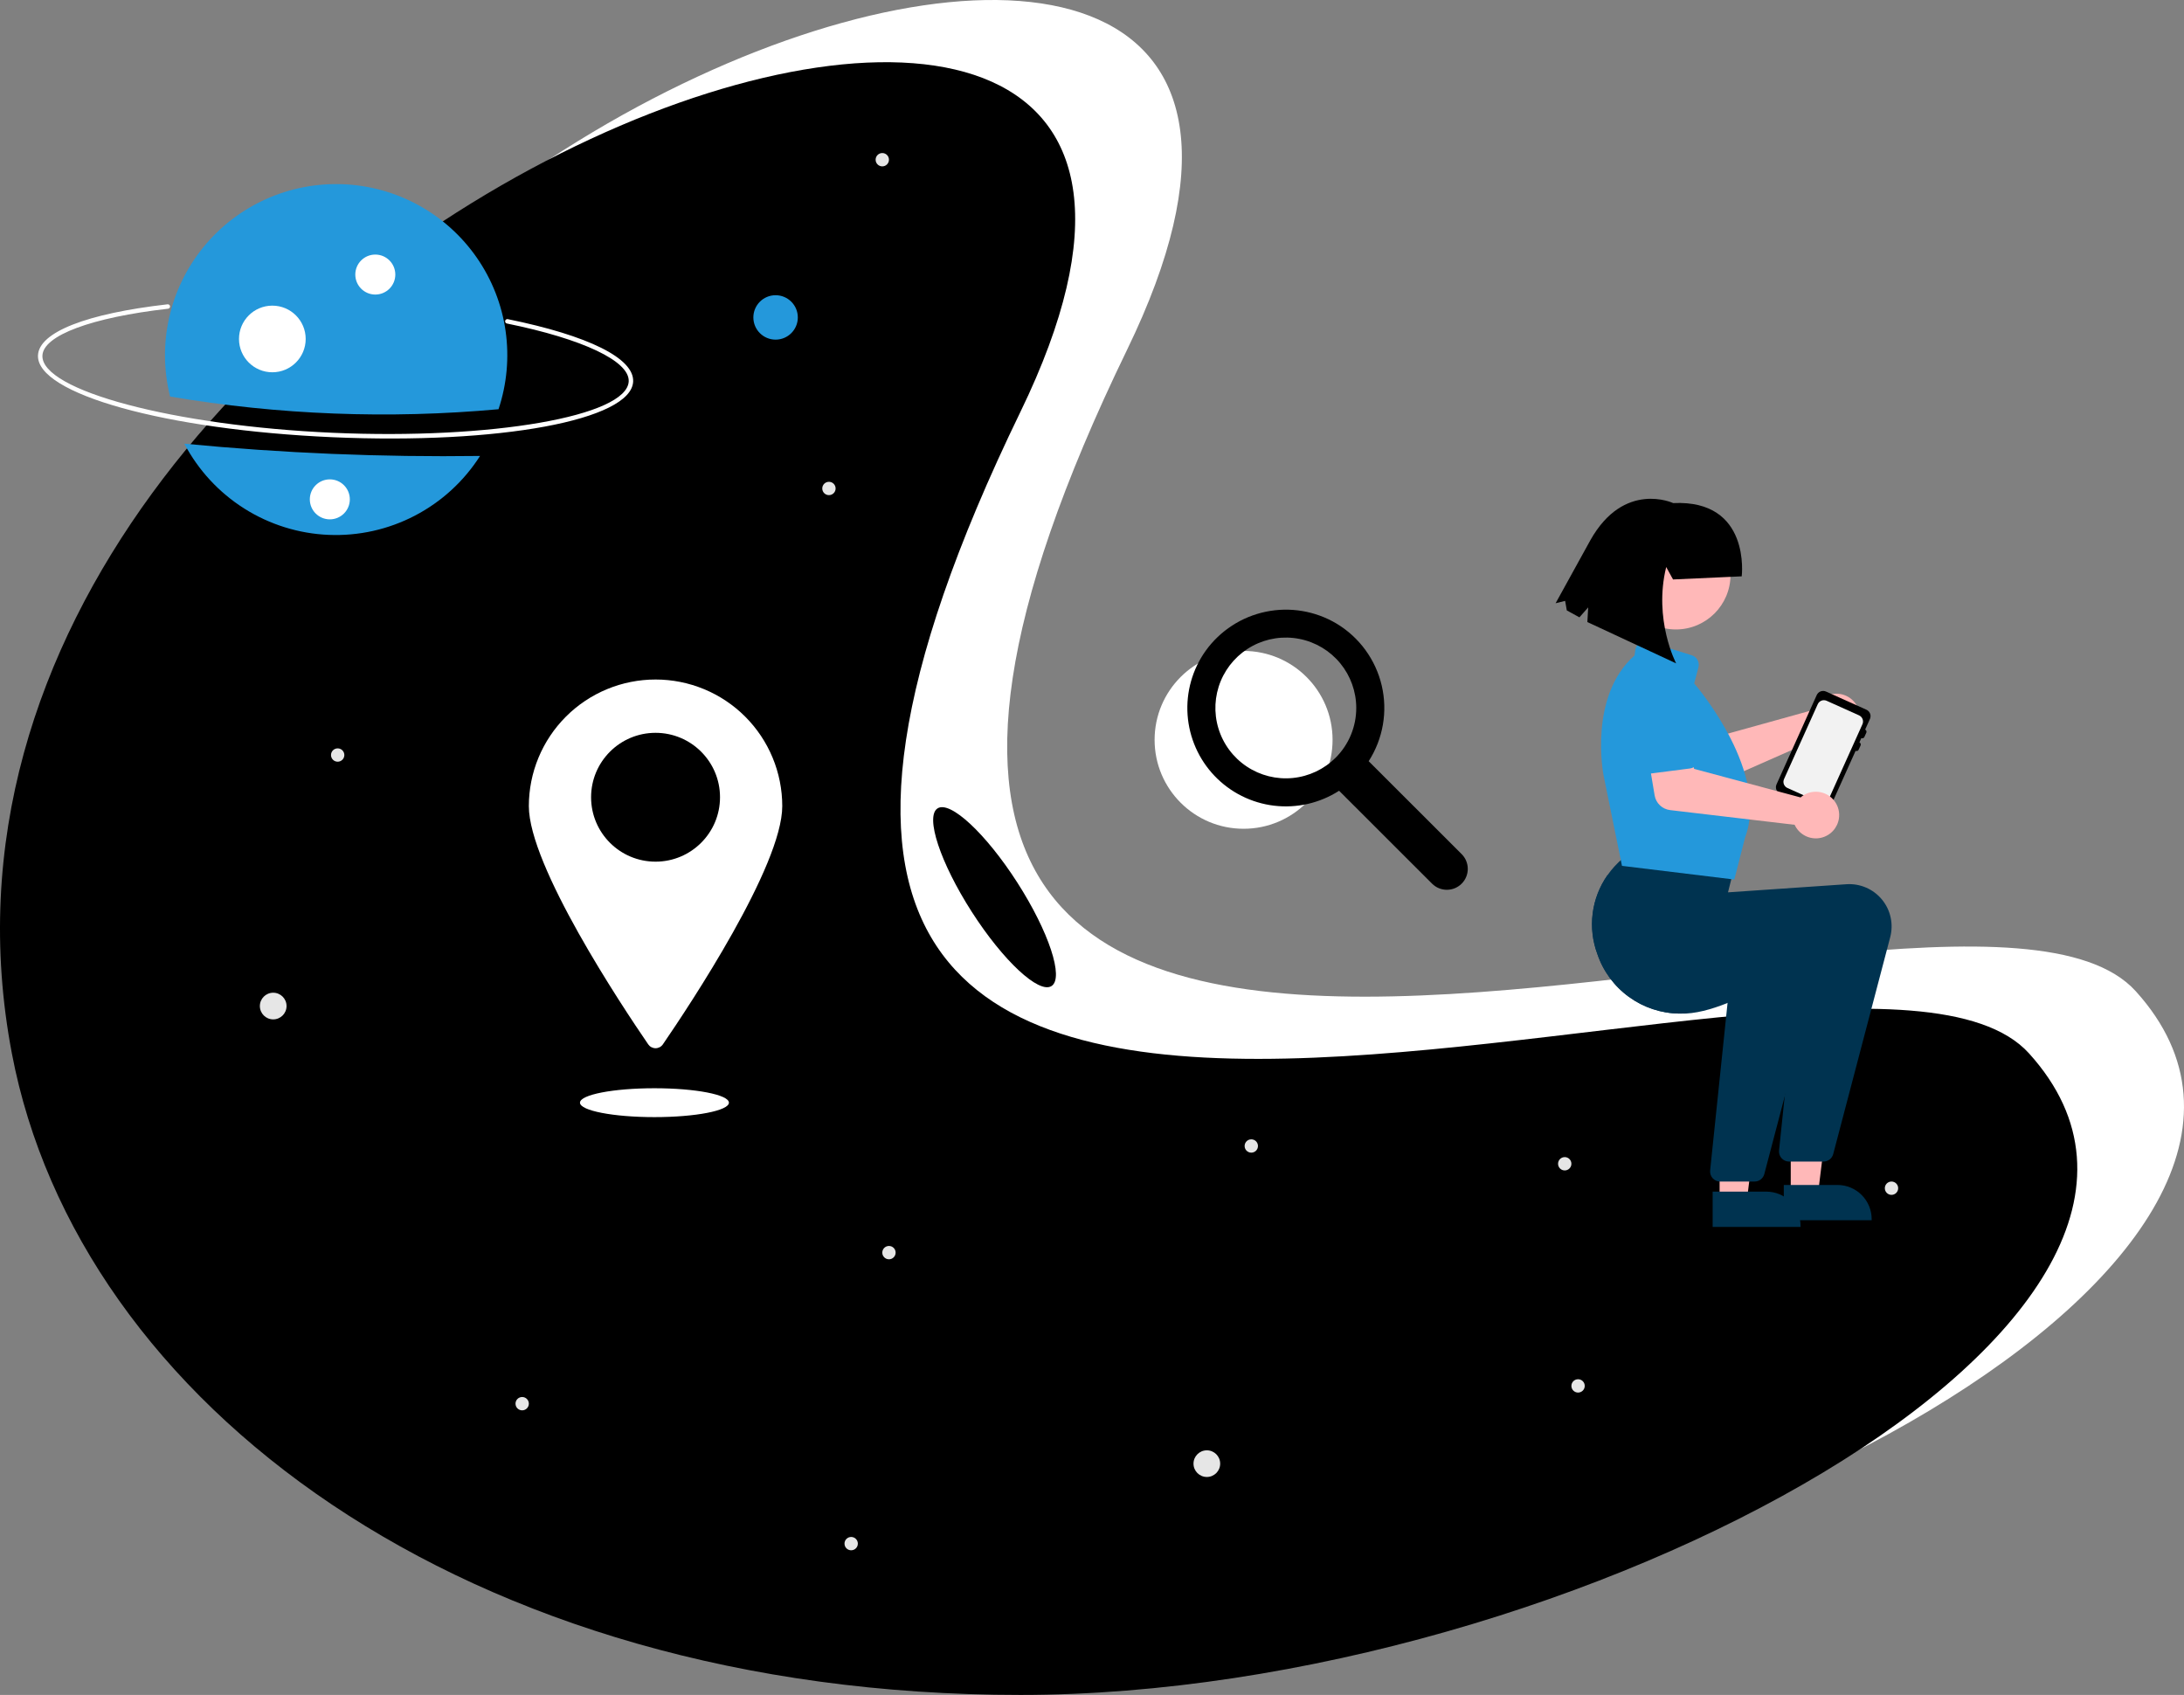 <svg width="491" height="381" viewBox="0 0 491 381" fill="none" xmlns="http://www.w3.org/2000/svg">
<rect x="0" y="0" width="491" height="381" fill="#808080" stroke="none"/>
<g clip-path="url(#clip0_30_12)">
<path d="M279.578 186.298C290.626 186.298 299.583 177.349 299.583 166.309C299.583 155.27 290.626 146.321 279.578 146.321C268.529 146.321 259.573 155.27 259.573 166.309C259.573 177.349 268.529 186.298 279.578 186.298Z" fill="white"/>
<path d="M328.606 191.995L307.701 171.107C309.303 168.617 310.389 165.83 310.894 162.913C311.399 159.995 311.313 157.006 310.64 154.123C309.968 151.239 308.723 148.52 306.98 146.126C305.237 143.732 303.03 141.712 300.491 140.185C295.71 137.332 290.031 136.376 284.578 137.508C279.125 138.639 274.297 141.776 271.049 146.296C268.06 150.483 266.625 155.58 266.989 160.71C267.354 165.839 269.496 170.682 273.047 174.405C276.598 178.128 281.336 180.499 286.446 181.11C291.557 181.72 296.721 180.533 301.051 177.752L321.956 198.64C322.838 199.52 324.034 200.015 325.281 200.014C326.527 200.014 327.723 199.519 328.605 198.638C329.486 197.757 329.981 196.563 329.982 195.317C329.982 194.071 329.487 192.877 328.606 191.995ZM300.27 170.327C297.68 172.916 294.271 174.526 290.625 174.885C286.98 175.244 283.322 174.329 280.276 172.295C277.23 170.262 274.984 167.236 273.921 163.733C272.857 160.23 273.042 156.468 274.444 153.086C275.846 149.704 278.378 146.913 281.609 145.187C284.84 143.462 288.569 142.909 292.162 143.623C295.755 144.337 298.989 146.274 301.313 149.104C303.637 151.933 304.908 155.48 304.908 159.14C304.91 161.218 304.502 163.276 303.706 165.196C302.91 167.116 301.742 168.86 300.27 170.327Z" fill="black"/>
<path d="M480.148 222.806C533.612 281.882 378.63 367.019 253.401 367.019C128.172 367.019 41.533 301.053 26.654 222.806C-9.424 33.085 334.04 -87.5 253.401 78.594C135.86 320.696 438.044 176.283 480.148 222.806Z" fill="white"/>
<path d="M456.16 236.788C509.624 295.863 354.642 381 229.413 381C104.184 381 17.545 315.034 2.666 236.788C-33.412 47.067 310.052 -73.519 229.413 92.576C111.872 334.678 414.056 190.265 456.16 236.788Z" fill="black"/>
<path d="M74.76 98.282C37.245 96.632 8.157 88.546 8.539 79.874C8.768 74.675 19.386 70.495 37.668 68.405C37.734 68.397 37.8 68.402 37.864 68.42C37.927 68.438 37.986 68.468 38.038 68.508C38.09 68.549 38.133 68.6 38.165 68.657C38.197 68.715 38.218 68.778 38.225 68.844C38.232 68.909 38.227 68.975 38.209 69.039C38.19 69.102 38.16 69.161 38.119 69.212C38.078 69.264 38.026 69.307 37.969 69.338C37.911 69.37 37.847 69.39 37.782 69.397C20.56 71.366 9.737 75.397 9.538 79.918C9.192 87.76 39.08 95.713 74.804 97.284C110.527 98.856 140.999 93.559 141.345 85.717C141.545 81.177 131.051 76.197 113.959 72.72C113.895 72.707 113.834 72.681 113.779 72.645C113.725 72.608 113.678 72.561 113.641 72.507C113.605 72.452 113.58 72.39 113.567 72.326C113.555 72.261 113.555 72.195 113.568 72.131C113.581 72.066 113.607 72.005 113.644 71.951C113.68 71.896 113.728 71.85 113.783 71.814C113.837 71.777 113.899 71.752 113.964 71.74C114.028 71.728 114.095 71.728 114.159 71.741C132.3 75.432 142.573 80.542 142.343 85.761C141.961 94.433 112.275 99.932 74.76 98.282Z" fill="white"/>
<path d="M41.441 99.734C44.579 105.691 49.228 110.72 54.923 114.318C60.617 117.916 67.157 119.956 73.889 120.235C80.621 120.515 87.308 119.023 93.281 115.909C99.254 112.795 104.304 108.168 107.926 102.491C85.73 102.79 63.535 101.87 41.441 99.734Z" fill="#2498DB"/>
<path d="M112.076 91.988C113.964 86.327 114.509 80.305 113.665 74.398C112.822 68.491 110.614 62.861 107.217 57.954C103.819 53.047 99.325 48.997 94.09 46.126C88.856 43.254 83.024 41.639 77.056 41.409C71.089 41.179 65.15 42.339 59.709 44.799C54.268 47.259 49.475 50.95 45.709 55.581C41.943 60.212 39.307 65.654 38.01 71.479C36.714 77.303 36.791 83.35 38.238 89.139C62.623 93.275 87.443 94.233 112.076 91.988Z" fill="#2498DB"/>
<path d="M84.375 66.212C86.859 66.212 88.873 64.2 88.873 61.718C88.873 59.236 86.859 57.224 84.375 57.224C81.891 57.224 79.877 59.236 79.877 61.718C79.877 64.2 81.891 66.212 84.375 66.212Z" fill="white"/>
<path d="M61.226 83.684C65.366 83.684 68.723 80.331 68.723 76.194C68.723 72.058 65.366 68.704 61.226 68.704C57.086 68.704 53.73 72.058 53.73 76.194C53.73 80.331 57.086 83.684 61.226 83.684Z" fill="white"/>
<path d="M174.366 76.347C177.126 76.347 179.363 74.112 179.363 71.354C179.363 68.596 177.126 66.361 174.366 66.361C171.606 66.361 169.368 68.596 169.368 71.354C169.368 74.112 171.606 76.347 174.366 76.347Z" fill="#2498DB"/>
<path d="M61.422 229.144C63.078 229.144 64.421 227.803 64.421 226.148C64.421 224.493 63.078 223.152 61.422 223.152C59.766 223.152 58.423 224.493 58.423 226.148C58.423 227.803 59.766 229.144 61.422 229.144Z" fill="#E6E6E6"/>
<path d="M271.318 332.007C272.974 332.007 274.316 330.666 274.316 329.011C274.316 327.357 272.974 326.015 271.318 326.015C269.662 326.015 268.319 327.357 268.319 329.011C268.319 330.666 269.662 332.007 271.318 332.007Z" fill="#E6E6E6"/>
<path d="M75.915 171.221C76.743 171.221 77.414 170.55 77.414 169.723C77.414 168.896 76.743 168.225 75.915 168.225C75.087 168.225 74.415 168.896 74.415 169.723C74.415 170.55 75.087 171.221 75.915 171.221Z" fill="#E6E6E6"/>
<path d="M199.853 283.072C200.681 283.072 201.353 282.402 201.353 281.574C201.353 280.747 200.681 280.076 199.853 280.076C199.025 280.076 198.354 280.747 198.354 281.574C198.354 282.402 199.025 283.072 199.853 283.072Z" fill="#E6E6E6"/>
<path d="M425.241 268.592C426.069 268.592 426.741 267.921 426.741 267.093C426.741 266.266 426.069 265.595 425.241 265.595C424.413 265.595 423.742 266.266 423.742 267.093C423.742 267.921 424.413 268.592 425.241 268.592Z" fill="#E6E6E6"/>
<path d="M354.776 313.032C355.604 313.032 356.276 312.362 356.276 311.534C356.276 310.707 355.604 310.036 354.776 310.036C353.948 310.036 353.277 310.707 353.277 311.534C353.277 312.362 353.948 313.032 354.776 313.032Z" fill="#E6E6E6"/>
<path d="M281.313 259.104C282.141 259.104 282.812 258.434 282.812 257.606C282.812 256.779 282.141 256.108 281.313 256.108C280.485 256.108 279.813 256.779 279.813 257.606C279.813 258.434 280.485 259.104 281.313 259.104Z" fill="#E6E6E6"/>
<path d="M186.36 111.301C187.188 111.301 187.859 110.63 187.859 109.803C187.859 108.976 187.188 108.305 186.36 108.305C185.532 108.305 184.861 108.976 184.861 109.803C184.861 110.63 185.532 111.301 186.36 111.301Z" fill="#E6E6E6"/>
<path d="M198.354 37.399C199.182 37.399 199.853 36.729 199.853 35.901C199.853 35.074 199.182 34.403 198.354 34.403C197.526 34.403 196.855 35.074 196.855 35.901C196.855 36.729 197.526 37.399 198.354 37.399Z" fill="#E6E6E6"/>
<path d="M191.357 348.485C192.185 348.485 192.857 347.815 192.857 346.987C192.857 346.16 192.185 345.489 191.357 345.489C190.529 345.489 189.858 346.16 189.858 346.987C189.858 347.815 190.529 348.485 191.357 348.485Z" fill="#E6E6E6"/>
<path d="M117.394 317.027C118.222 317.027 118.893 316.356 118.893 315.529C118.893 314.702 118.222 314.031 117.394 314.031C116.566 314.031 115.895 314.702 115.895 315.529C115.895 316.356 116.566 317.027 117.394 317.027Z" fill="#E6E6E6"/>
<path d="M351.778 263.099C352.606 263.099 353.277 262.428 353.277 261.601C353.277 260.773 352.606 260.103 351.778 260.103C350.95 260.103 350.279 260.773 350.279 261.601C350.279 262.428 350.95 263.099 351.778 263.099Z" fill="#E6E6E6"/>
<path d="M74.15 116.744C76.634 116.744 78.648 114.732 78.648 112.25C78.648 109.768 76.634 107.756 74.15 107.756C71.666 107.756 69.652 109.768 69.652 112.25C69.652 114.732 71.666 116.744 74.15 116.744Z" fill="white"/>
<path d="M175.865 181.208C175.865 194.63 155.096 225.906 149.026 234.76C148.843 235.028 148.597 235.247 148.31 235.398C148.023 235.549 147.704 235.628 147.379 235.628C147.055 235.628 146.735 235.549 146.448 235.398C146.161 235.247 145.916 235.028 145.732 234.76C139.663 225.906 118.893 194.63 118.893 181.208C118.893 177.47 119.63 173.769 121.062 170.316C122.493 166.863 124.592 163.725 127.237 161.082C129.882 158.439 133.022 156.343 136.478 154.912C139.934 153.482 143.638 152.746 147.379 152.746C151.12 152.746 154.824 153.482 158.28 154.912C161.736 156.343 164.877 158.439 167.522 161.082C170.167 163.725 172.265 166.863 173.697 170.316C175.128 173.769 175.865 177.47 175.865 181.208Z" fill="white"/>
<path d="M147.379 193.691C155.383 193.691 161.872 187.208 161.872 179.211C161.872 171.213 155.383 164.73 147.379 164.73C139.375 164.73 132.886 171.213 132.886 179.211C132.886 187.208 139.375 193.691 147.379 193.691Z" fill="black"/>
<path d="M147.129 251.115C156.376 251.115 163.871 249.662 163.871 247.869C163.871 246.077 156.376 244.624 147.129 244.624C137.883 244.624 130.388 246.077 130.388 247.869C130.388 249.662 137.883 251.115 147.129 251.115Z" fill="white"/>
<path d="M408.224 158.748C408.097 158.994 407.99 159.249 407.904 159.512L384.024 166.141L379.721 161.934L372.516 167.593L379.41 175.781C379.967 176.443 380.724 176.906 381.566 177.101C382.409 177.296 383.293 177.213 384.084 176.864L409.879 165.487C410.755 166.094 411.794 166.42 412.859 166.423C413.925 166.425 414.965 166.103 415.843 165.5C416.721 164.897 417.394 164.041 417.773 163.046C418.152 162.052 418.219 160.965 417.965 159.932C417.712 158.898 417.149 157.966 416.352 157.26C415.555 156.553 414.561 156.106 413.504 155.978C412.446 155.849 411.375 156.046 410.432 156.541C409.488 157.035 408.718 157.806 408.224 158.748H408.224Z" fill="#FFB8B8"/>
<path d="M383.183 166.53L374.22 173.5C373.964 173.699 373.67 173.84 373.355 173.914C373.041 173.988 372.714 173.994 372.397 173.931C372.08 173.867 371.781 173.736 371.519 173.547C371.257 173.357 371.039 173.114 370.88 172.833L365.31 162.982C364.301 161.673 363.854 160.017 364.065 158.378C364.277 156.74 365.13 155.252 366.438 154.241C367.746 153.23 369.402 152.778 371.042 152.985C372.683 153.192 374.174 154.041 375.19 155.345L383.355 163.132C383.588 163.355 383.771 163.625 383.891 163.925C384.01 164.225 384.064 164.548 384.047 164.87C384.031 165.193 383.945 165.508 383.796 165.794C383.647 166.081 383.438 166.332 383.183 166.53V166.53Z" fill="#2498DB"/>
<path d="M410.514 155.451L419.603 159.537C419.984 159.709 420.281 160.024 420.429 160.414C420.577 160.804 420.564 161.236 420.393 161.617L419.317 164.007C419.443 164.064 419.542 164.169 419.591 164.299C419.641 164.429 419.637 164.573 419.58 164.7L419.149 165.656C419.092 165.782 418.987 165.881 418.857 165.93C418.727 165.979 418.583 165.975 418.456 165.919L418.025 166.875C418.152 166.932 418.251 167.037 418.3 167.167C418.349 167.297 418.345 167.441 418.289 167.568L417.858 168.524C417.801 168.65 417.695 168.749 417.566 168.798C417.436 168.847 417.291 168.843 417.164 168.787L411.353 181.692C411.182 182.073 410.866 182.37 410.476 182.517C410.086 182.665 409.653 182.652 409.272 182.481L400.183 178.395C399.802 178.224 399.505 177.909 399.357 177.519C399.209 177.129 399.222 176.696 399.393 176.316L408.433 156.24C408.604 155.86 408.92 155.563 409.31 155.415C409.7 155.267 410.133 155.28 410.514 155.451Z" fill="black"/>
<path d="M401.833 177.124L409.125 180.405C409.49 180.568 409.905 180.58 410.28 180.439C410.654 180.298 410.957 180.014 411.123 179.65L414.491 172.165L415.661 169.571L418.709 162.799C418.872 162.434 418.884 162.021 418.742 161.647C418.601 161.274 418.317 160.972 417.954 160.807L415.661 159.774L410.657 157.526C410.291 157.363 409.876 157.351 409.503 157.494C409.129 157.636 408.827 157.921 408.663 158.286L405.715 164.833L402.358 172.286L401.078 175.132C400.914 175.496 400.902 175.91 401.044 176.284C401.185 176.657 401.469 176.959 401.833 177.124Z" fill="#F2F2F2"/>
<path d="M386.597 269.862L392.724 269.862L395.639 246.249L386.596 246.25L386.597 269.862Z" fill="#FFB8B8"/>
<path d="M385.034 267.864L397.1 267.863H397.1C398.11 267.863 399.11 268.062 400.043 268.448C400.976 268.834 401.824 269.4 402.538 270.113C403.252 270.827 403.818 271.674 404.205 272.606C404.591 273.538 404.79 274.537 404.79 275.546V275.796L385.034 275.797L385.034 267.864Z" fill="#003350"/>
<path d="M402.589 268.364L408.716 268.364L411.631 244.751L402.588 244.752L402.589 268.364Z" fill="#FFB8B8"/>
<path d="M401.026 266.366L413.092 266.365H413.093C414.102 266.365 415.102 266.564 416.035 266.95C416.968 267.336 417.816 267.902 418.53 268.615C419.244 269.329 419.81 270.176 420.197 271.108C420.583 272.04 420.782 273.039 420.782 274.048V274.298L401.026 274.299L401.026 266.366Z" fill="#003350"/>
<path d="M359.114 214.454C360.42 218.32 362.896 221.685 366.2 224.084C369.503 226.482 373.472 227.795 377.555 227.841L377.865 227.846C381.028 227.936 384.742 226.917 388.385 225.454C395.581 222.563 402.493 217.934 404.327 216.661L401.218 246.516L399.959 258.62C399.927 258.933 399.961 259.249 400.059 259.548C400.157 259.848 400.317 260.123 400.528 260.357C400.739 260.59 400.996 260.778 401.284 260.906C401.572 261.034 401.883 261.101 402.198 261.102H409.959C410.457 261.102 410.94 260.937 411.335 260.634C411.729 260.33 412.011 259.905 412.138 259.424L424.952 210.664C425.336 209.204 425.367 207.674 425.042 206.201C424.717 204.727 424.045 203.351 423.083 202.189C422.12 201.026 420.894 200.109 419.506 199.513C418.118 198.918 416.608 198.661 415.101 198.765L388.485 200.587L390.344 193.157L366.586 191.579L366.516 191.629C365.946 192.043 365.391 192.478 364.862 192.932C363.537 194.052 362.363 195.337 361.368 196.757C359.589 199.305 358.454 202.246 358.062 205.328C357.669 208.41 358.03 211.542 359.114 214.454Z" fill="#003350"/>
<path d="M359.114 214.454C360.42 218.32 362.896 221.685 366.2 224.084C369.503 226.482 373.472 227.795 377.555 227.841C381.46 225.866 385.228 223.633 388.834 221.155L388.385 225.454L384.467 263.114C384.435 263.427 384.469 263.743 384.567 264.043C384.665 264.342 384.825 264.617 385.035 264.851C385.246 265.085 385.504 265.272 385.792 265.4C386.079 265.528 386.391 265.595 386.706 265.596H394.467C394.964 265.596 395.448 265.431 395.842 265.128C396.237 264.824 396.519 264.399 396.646 263.918L401.218 246.516L409.459 215.158C409.844 213.698 409.875 212.168 409.549 210.695C409.224 209.221 408.553 207.846 407.59 206.683C406.628 205.52 405.402 204.603 404.014 204.007C402.626 203.412 401.116 203.155 399.609 203.259L372.992 205.081L374.851 197.651L361.368 196.757C359.589 199.305 358.454 202.246 358.062 205.328C357.669 208.41 358.03 211.542 359.114 214.454Z" fill="#003350"/>
<path d="M364.827 194.655L364.649 194.633L360.503 174.268C360.468 174.091 357.079 156.525 367.468 147.342L367.649 146.085C367.695 145.763 367.811 145.455 367.988 145.183C368.165 144.91 368.399 144.679 368.673 144.505C368.948 144.331 369.258 144.219 369.58 144.177C369.903 144.134 370.23 144.162 370.541 144.258L380.329 147.292C380.883 147.462 381.349 147.84 381.63 148.347C381.912 148.853 381.986 149.449 381.837 150.009L380.886 153.625C382.205 155.173 397.735 173.854 392.325 188.247L389.903 197.71L364.827 194.655Z" fill="#2498DB"/>
<path d="M405.468 178.761C405.233 178.908 405.011 179.073 404.803 179.255L380.867 172.835L379.302 167.025L370.218 168.239L371.989 178.792C372.132 179.645 372.547 180.428 373.174 181.024C373.8 181.621 374.603 181.998 375.463 182.099L403.465 185.404C403.909 186.372 404.638 187.18 405.555 187.724C406.471 188.267 407.531 188.518 408.594 188.445C409.656 188.371 410.671 187.976 411.504 187.312C412.337 186.648 412.947 185.747 413.254 184.728C413.562 183.708 413.551 182.62 413.224 181.607C412.897 180.594 412.269 179.704 411.424 179.056C410.579 178.409 409.556 178.033 408.492 177.981C407.428 177.928 406.373 178.2 405.468 178.761H405.468Z" fill="#FFB8B8"/>
<path d="M379.944 172.742L368.679 174.192C368.359 174.233 368.033 174.205 367.724 174.109C367.416 174.013 367.132 173.852 366.891 173.636C366.65 173.421 366.459 173.156 366.33 172.86C366.201 172.564 366.137 172.243 366.143 171.921L366.358 160.608C366.156 158.969 366.613 157.316 367.629 156.012C368.645 154.708 370.137 153.861 371.777 153.654C373.418 153.448 375.073 153.9 376.381 154.912C377.688 155.923 378.541 157.411 378.752 159.05L381.821 169.903C381.909 170.214 381.929 170.54 381.879 170.859C381.829 171.178 381.712 171.482 381.533 171.752C381.355 172.021 381.121 172.249 380.847 172.42C380.573 172.591 380.265 172.701 379.944 172.742Z" fill="#2498DB"/>
<path d="M376.773 141.494C383.552 141.494 389.048 136.003 389.048 129.23C389.048 122.456 383.552 116.966 376.773 116.966C369.994 116.966 364.499 122.456 364.499 129.23C364.499 136.003 369.994 141.494 376.773 141.494Z" fill="#FFB8B8"/>
<path d="M376.128 130.254L374.591 127.458C371.68 139.308 376.822 149.116 376.822 149.116L356.865 139.828L357.055 136.532L355.081 138.771L352.243 137.209L351.869 135.071L349.727 135.601L357.545 121.427C365.132 107.938 376.163 113.088 376.163 113.088C393.712 112.254 391.569 129.554 391.569 129.554L376.128 130.254Z" fill="black"/>
<path d="M236.403 221.648C239.233 219.836 235.791 209.426 228.716 198.398C221.64 187.371 213.61 179.9 210.78 181.713C207.95 183.526 211.392 193.935 218.467 204.963C225.543 215.991 233.573 223.461 236.403 221.648Z" fill="black"/>
</g>
<defs>
<clipPath id="clip0_30_12">
<rect width="491" height="381" fill="white"/>
</clipPath>
</defs>
</svg>

